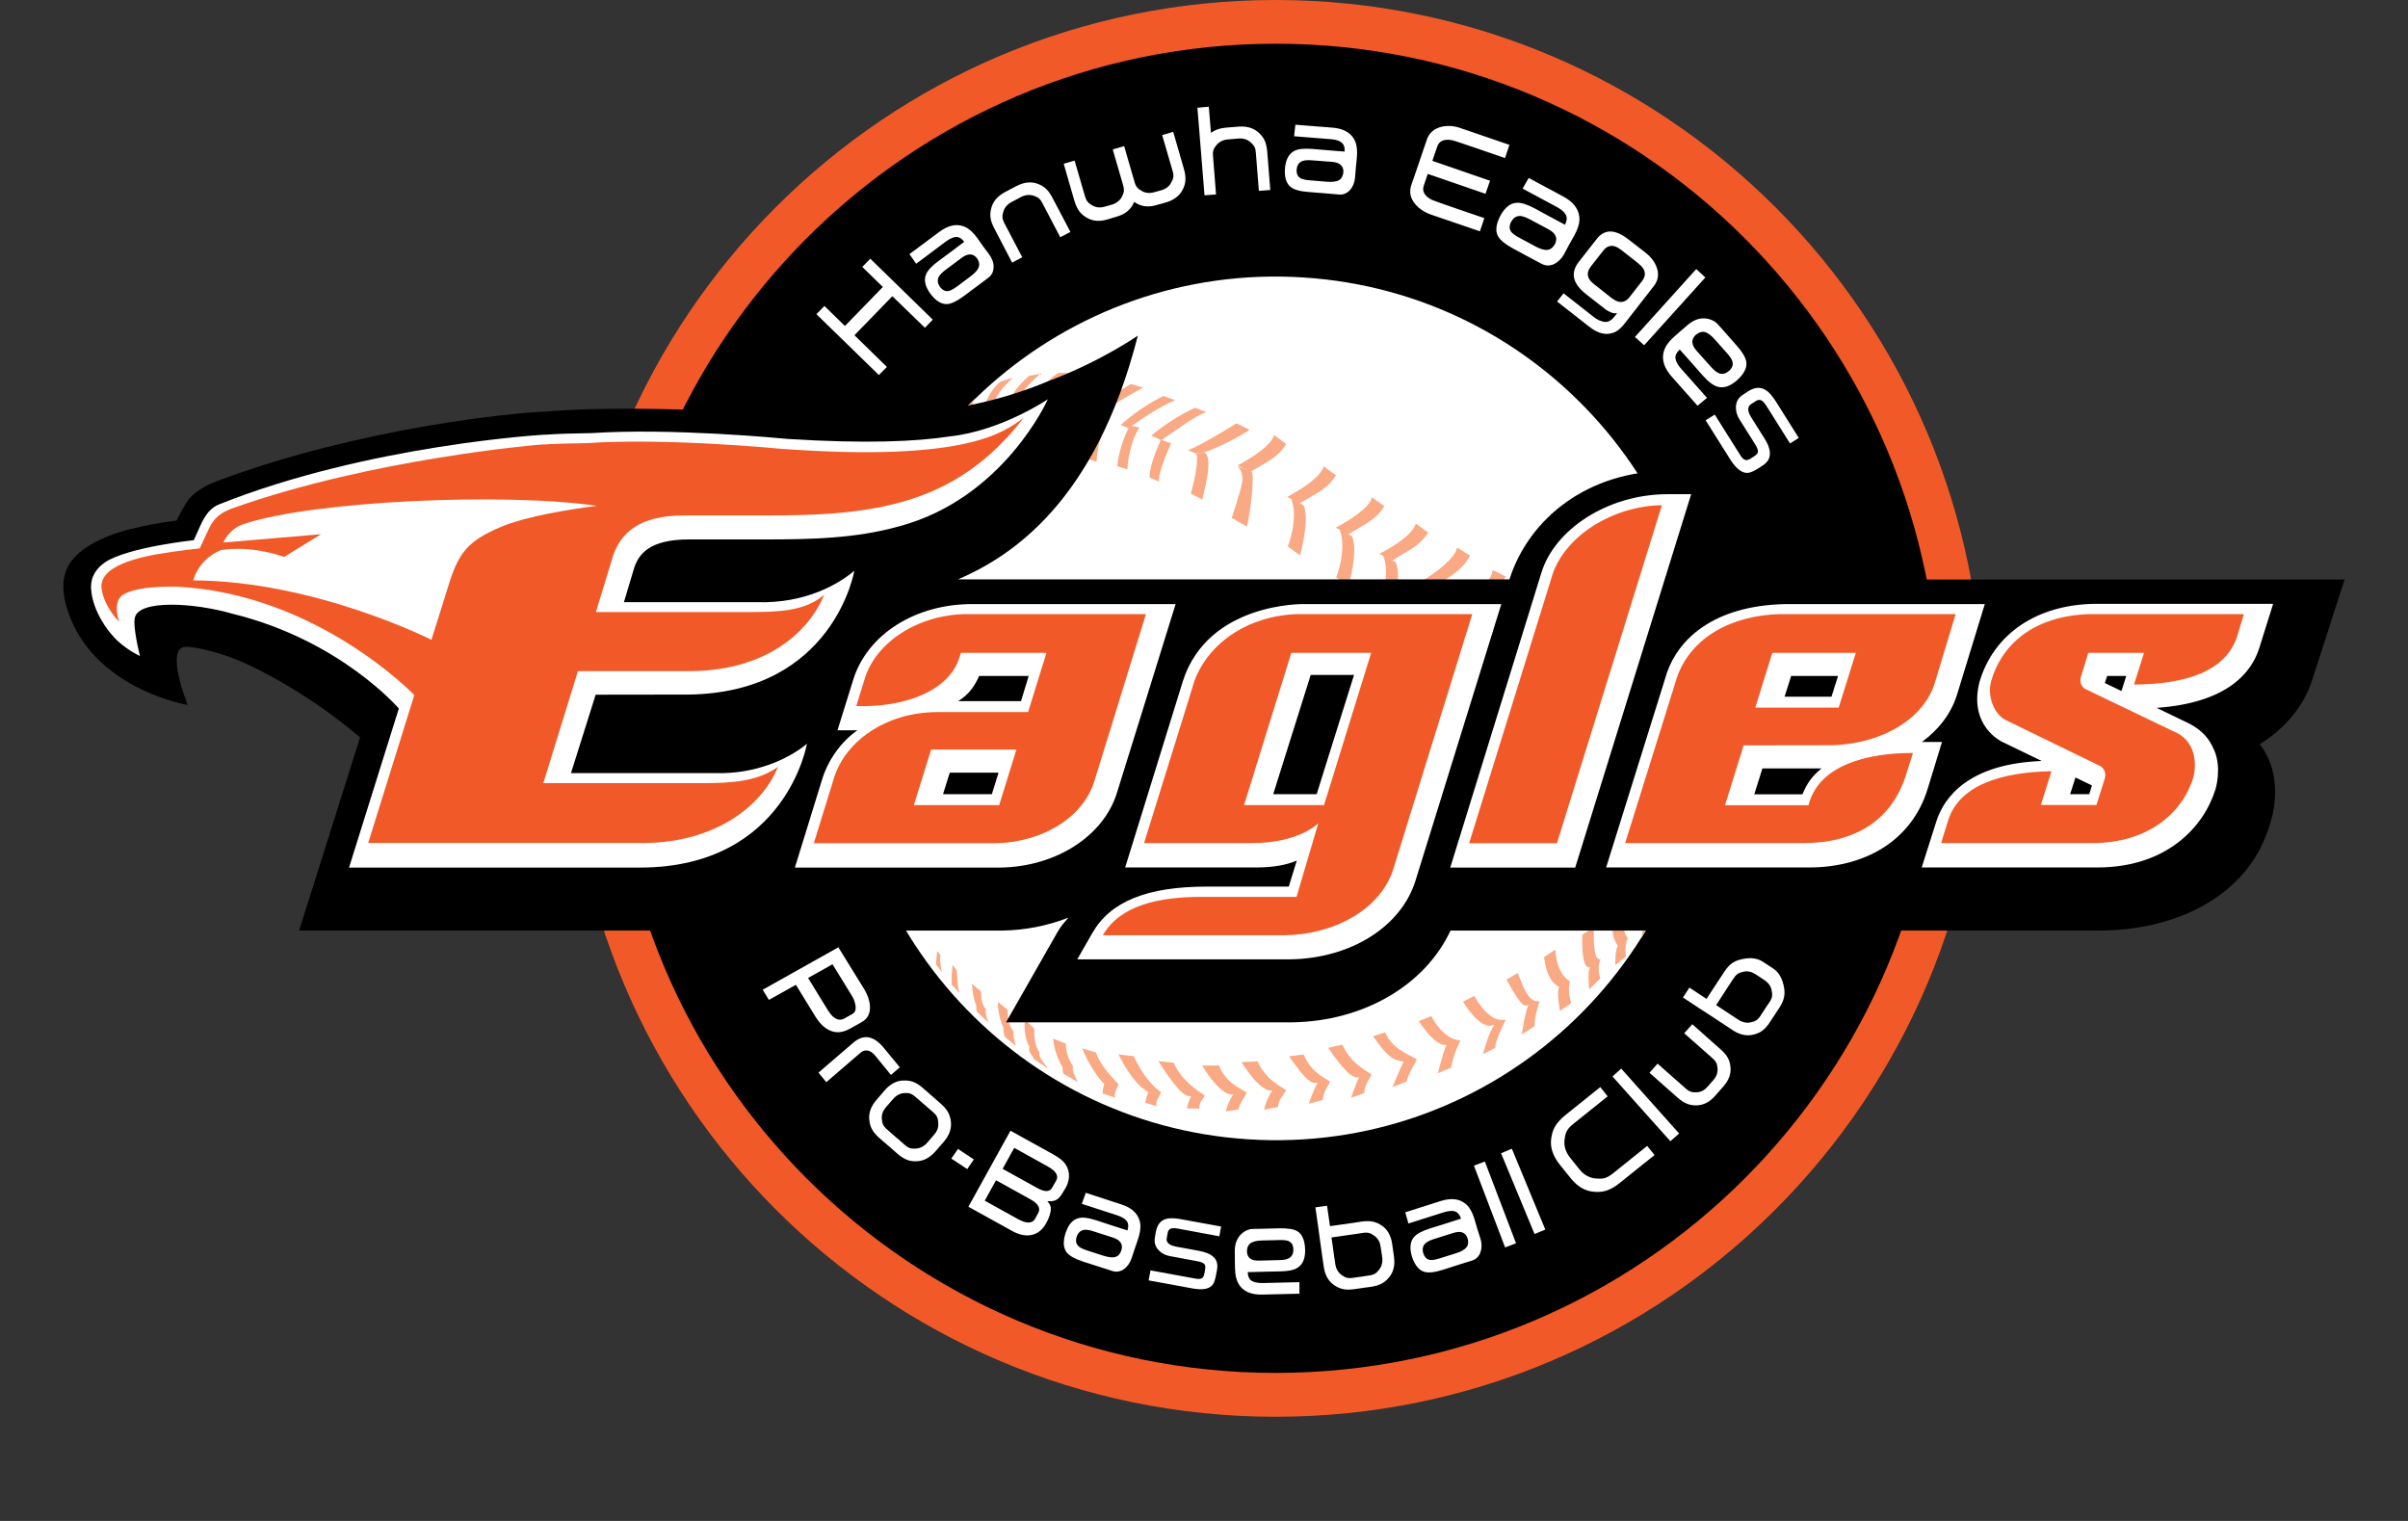 <svg width="19" height="12" viewBox="0 0 19 12" fill="none" xmlns="http://www.w3.org/2000/svg">
<rect x="0" y="0" width="19" height="12" fill="#333333" stroke="none"/>
<path d="M15.645 5.589C15.645 8.675 13.147 11.178 10.065 11.178C6.983 11.178 4.485 8.675 4.485 5.589C4.485 2.502 6.983 0 10.065 0C13.147 0 15.645 2.502 15.645 5.589Z" fill="#F15A28"/>
<path d="M15.301 5.589C15.301 8.485 12.957 10.832 10.065 10.832C7.174 10.832 4.83 8.484 4.83 5.589C4.83 2.693 7.174 0.345 10.065 0.345C12.957 0.345 15.301 2.693 15.301 5.589Z" fill="black"/>
<path d="M13.462 5.806C13.343 7.683 11.726 9.109 9.851 8.989C7.975 8.87 6.552 7.25 6.671 5.373C6.791 3.494 8.407 2.069 10.283 2.189C12.158 2.308 13.581 3.927 13.462 5.806Z" fill="white"/>
<path d="M7.395 7.505C7.395 7.505 7.387 7.567 7.385 7.609C7.4 7.629 7.415 7.649 7.431 7.668C7.426 7.645 7.41 7.555 7.422 7.536L7.395 7.505ZM7.517 7.613C7.517 7.613 7.506 7.681 7.509 7.767C7.529 7.79 7.549 7.812 7.57 7.835C7.554 7.779 7.555 7.718 7.549 7.656L7.517 7.613ZM7.741 7.823L7.668 7.761C7.668 7.761 7.68 7.891 7.702 7.928C7.704 7.952 7.703 7.966 7.709 7.982C7.739 8.011 7.769 8.04 7.8 8.068C7.79 8.044 7.771 7.992 7.78 7.963C7.74 7.918 7.743 7.866 7.741 7.823ZM7.951 7.967L7.876 7.906C7.867 7.924 7.886 8.05 7.918 8.107C7.915 8.137 7.923 8.162 7.93 8.182C7.959 8.206 7.987 8.229 8.016 8.252C8.012 8.24 7.992 8.178 7.998 8.138C7.955 8.09 7.95 8.02 7.951 7.967ZM8.161 8.358C8.148 8.33 8.107 8.298 8.124 8.26C8.093 8.215 8.076 8.114 8.088 8.045L8.161 8.115C8.159 8.167 8.163 8.251 8.203 8.305C8.184 8.331 8.262 8.419 8.27 8.432L8.161 8.358ZM8.392 8.472C8.379 8.443 8.388 8.442 8.381 8.414C8.352 8.369 8.314 8.271 8.31 8.195L8.41 8.234C8.409 8.284 8.428 8.359 8.468 8.414C8.45 8.44 8.499 8.526 8.506 8.538L8.392 8.472ZM8.799 8.66C8.789 8.622 8.81 8.593 8.826 8.555C8.773 8.496 8.685 8.414 8.648 8.304L8.539 8.271C8.586 8.391 8.663 8.504 8.714 8.553C8.701 8.581 8.699 8.627 8.699 8.627L8.799 8.66ZM9.125 8.727C9.116 8.689 9.146 8.655 9.162 8.617C9.099 8.578 9.005 8.467 8.946 8.333L8.825 8.319C8.926 8.516 8.998 8.578 9.062 8.619C9.04 8.66 9.038 8.702 9.038 8.702L9.125 8.727ZM9.463 8.747C9.461 8.691 9.49 8.679 9.506 8.642C9.443 8.603 9.32 8.52 9.261 8.385L9.14 8.372C9.263 8.565 9.345 8.662 9.399 8.648C9.377 8.688 9.365 8.745 9.365 8.745L9.463 8.747ZM9.773 8.753C9.777 8.71 9.821 8.658 9.837 8.619C9.773 8.581 9.675 8.542 9.618 8.407L9.485 8.407C9.582 8.566 9.676 8.648 9.731 8.634C9.696 8.682 9.671 8.769 9.671 8.769L9.773 8.753ZM10.085 8.734C10.083 8.679 10.133 8.637 10.148 8.601C10.086 8.561 9.983 8.509 9.923 8.374L9.797 8.38C9.89 8.533 9.987 8.618 10.04 8.603C9.994 8.667 9.974 8.755 9.974 8.755L10.085 8.734ZM10.438 8.679C10.435 8.624 10.479 8.571 10.495 8.533C10.432 8.495 10.345 8.454 10.286 8.32L10.171 8.334C10.299 8.516 10.344 8.556 10.398 8.542C10.359 8.605 10.328 8.708 10.328 8.708L10.438 8.679ZM10.765 8.624C10.762 8.567 10.806 8.515 10.822 8.477C10.76 8.438 10.651 8.376 10.592 8.242L10.48 8.267C10.603 8.444 10.669 8.513 10.724 8.499C10.703 8.54 10.66 8.662 10.66 8.662L10.765 8.624ZM11.098 8.534C11.112 8.47 11.164 8.395 11.18 8.358C11.117 8.319 10.986 8.279 10.929 8.145L10.834 8.176C10.957 8.349 10.995 8.365 11.075 8.376C11.053 8.418 10.987 8.577 10.987 8.577L11.098 8.534ZM11.45 8.424C11.469 8.311 11.511 8.244 11.523 8.207C11.461 8.211 11.36 8.147 11.294 8.017L11.194 8.057C11.293 8.199 11.358 8.251 11.413 8.244C11.391 8.288 11.345 8.468 11.345 8.468L11.45 8.424ZM11.799 8.267C11.792 8.22 11.864 8.084 11.88 8.046C11.871 8.044 11.851 8.049 11.829 8.046C11.788 8.04 11.712 7.999 11.633 7.858L11.543 7.903C11.642 8.06 11.712 8.087 11.735 8.091C11.755 8.097 11.778 8.089 11.793 8.085C11.742 8.149 11.702 8.317 11.702 8.317L11.799 8.267ZM12.398 7.914C12.379 7.858 12.373 7.781 12.388 7.743C12.325 7.705 12.28 7.624 12.272 7.493L12.183 7.551C12.203 7.704 12.25 7.759 12.302 7.787C12.28 7.829 12.309 7.976 12.309 7.976L12.398 7.914ZM12.108 8.097C12.107 8.04 12.132 7.937 12.149 7.901C12.091 7.901 12.051 7.886 11.976 7.676L11.887 7.729C12.011 7.955 12.028 7.939 12.06 7.929C12.037 7.97 12.007 8.161 12.007 8.161L12.108 8.097ZM12.627 7.719C12.608 7.657 12.612 7.606 12.629 7.568C12.593 7.575 12.587 7.531 12.58 7.473C12.574 7.421 12.577 7.379 12.574 7.317L12.485 7.375C12.481 7.516 12.492 7.645 12.546 7.631C12.523 7.672 12.54 7.806 12.54 7.806L12.627 7.719ZM12.83 7.546C12.821 7.492 12.825 7.442 12.844 7.403C12.809 7.358 12.802 7.306 12.812 7.159L12.731 7.219C12.707 7.376 12.742 7.425 12.765 7.462C12.741 7.505 12.746 7.615 12.746 7.615L12.83 7.546ZM13.032 7.266C13.06 7.126 13.036 7.059 13.028 6.973L12.947 7.05C12.964 7.119 12.986 7.269 12.949 7.405L13.032 7.266ZM13.187 6.798C13.187 6.798 13.183 6.903 13.172 6.991C13.19 6.951 13.207 6.91 13.224 6.869C13.224 6.829 13.222 6.78 13.214 6.746L13.187 6.798Z" fill="#F9A983"/>
<path d="M9.877 3.723C9.9 3.764 9.864 4.057 9.839 4.155L9.719 4.086C9.719 4.086 9.791 3.869 9.8 3.811C9.81 3.753 9.794 3.704 9.762 3.678L9.877 3.723ZM9.488 3.942L9.396 3.894C9.445 3.722 9.444 3.647 9.446 3.6C9.447 3.57 9.366 3.552 9.371 3.553C9.44 3.532 9.697 3.379 9.756 3.34L9.86 3.391C9.748 3.467 9.516 3.578 9.458 3.577C9.401 3.577 9.455 3.58 9.455 3.58L9.506 3.57C9.578 3.626 9.493 3.892 9.488 3.942ZM9.146 3.799L9.07 3.767C9.073 3.703 9.092 3.619 9.16 3.47L9.241 3.498C9.163 3.669 9.138 3.77 9.146 3.799Z" fill="#F9A983"/>
<path d="M9.519 3.251L9.429 3.217C9.313 3.271 9.189 3.35 9.084 3.436L9.162 3.474C9.306 3.375 9.44 3.276 9.519 3.251Z" fill="#F9A983"/>
<path d="M13.345 5.305L13.271 5.322C13.249 5.237 13.236 5.112 13.145 5.024C13.183 4.941 13.21 4.873 13.162 4.771L13.229 4.773C13.25 4.884 13.239 4.938 13.206 5.014C13.266 5.079 13.335 5.171 13.345 5.305ZM13.164 5.348L13.076 5.361C13.054 5.275 13.024 5.141 12.933 5.052C13.009 4.972 13.007 4.878 12.992 4.784L13.072 4.781C13.093 4.892 13.058 4.969 13.019 5.045C13.08 5.11 13.135 5.216 13.164 5.348ZM13.333 5.008C13.423 5.097 13.411 5.182 13.433 5.268L13.461 5.261C13.456 5.199 13.449 5.137 13.44 5.075C13.425 5.046 13.406 5.02 13.383 4.997C13.401 4.936 13.403 4.894 13.4 4.847C13.394 4.815 13.385 4.782 13.378 4.75L13.331 4.749C13.353 4.821 13.349 4.934 13.333 5.008ZM12.76 5.065C12.842 5.17 12.891 5.261 12.921 5.381L12.833 5.384C12.81 5.299 12.755 5.158 12.665 5.07L12.76 5.065Z" fill="#F9A983"/>
<path d="M12.64 5.069C12.698 5.012 12.755 4.866 12.742 4.783L12.832 4.798C12.835 4.942 12.796 4.979 12.746 5.068L12.64 5.069ZM12.547 5.054C12.601 5.142 12.657 5.244 12.666 5.377L12.579 5.374C12.556 5.288 12.536 5.136 12.454 5.048L12.547 5.054Z" fill="#F9A983"/>
<path d="M12.442 5.048C12.501 4.991 12.561 4.836 12.547 4.753L12.637 4.768C12.658 4.879 12.595 4.966 12.535 5.054L12.442 5.048ZM12.268 5.028C12.315 5.026 12.355 5.231 12.368 5.356L12.27 5.337C12.242 5.153 12.295 5.169 12.182 4.994L12.268 5.028Z" fill="#F9A983"/>
<path d="M12.152 4.983C12.286 4.854 12.335 4.781 12.316 4.716L12.406 4.737C12.429 4.82 12.299 4.942 12.237 5.017L12.152 4.983ZM11.846 4.932C11.926 4.871 12.037 4.704 12.046 4.617L12.131 4.657C12.125 4.775 11.985 4.919 11.947 4.965L11.846 4.932Z" fill="#F9A983"/>
<path d="M11.679 4.807C11.727 4.879 11.727 5.044 11.714 5.181L11.613 5.131C11.634 5.036 11.64 4.87 11.578 4.773L11.679 4.807ZM11.967 4.97C12.015 5.042 12.016 5.208 12.003 5.344L11.901 5.293C11.923 5.2 11.928 5.033 11.867 4.936L11.967 4.97Z" fill="#F9A983"/>
<path d="M11.549 4.766C11.628 4.705 11.771 4.585 11.778 4.498L11.88 4.548C11.831 4.665 11.761 4.7 11.648 4.799L11.549 4.766Z" fill="#F9A983"/>
<path d="M11.36 4.637C11.404 4.717 11.388 4.893 11.361 5.035L11.259 4.972C11.291 4.875 11.313 4.699 11.258 4.591L11.36 4.637Z" fill="#F9A983"/>
<path d="M11.229 4.58C11.318 4.523 11.48 4.411 11.497 4.32L11.599 4.384C11.536 4.502 11.459 4.532 11.331 4.624L11.229 4.58Z" fill="#F9A983"/>
<path d="M11.013 4.437C11.051 4.52 11.022 4.693 10.986 4.833L10.888 4.763C10.926 4.669 10.961 4.496 10.914 4.384L11.013 4.437Z" fill="#F9A983"/>
<path d="M10.884 4.37C10.979 4.32 11.147 4.221 11.171 4.131L11.268 4.201C11.196 4.315 11.117 4.339 10.983 4.424L10.884 4.37Z" fill="#F9A983"/>
<path d="M10.667 4.23C10.706 4.313 10.677 4.486 10.64 4.626L10.543 4.556C10.581 4.462 10.616 4.288 10.569 4.176L10.667 4.23Z" fill="#F9A983"/>
<path d="M10.54 4.163C10.634 4.113 10.802 4.013 10.826 3.924L10.923 3.993C10.851 4.108 10.773 4.131 10.638 4.216L10.54 4.163Z" fill="#F9A983"/>
<path d="M10.285 3.986C10.323 4.068 10.295 4.242 10.258 4.382L10.161 4.312C10.199 4.218 10.234 4.044 10.187 3.933L10.285 3.986Z" fill="#F9A983"/>
<path d="M10.157 3.92C10.252 3.869 10.421 3.769 10.444 3.679L10.541 3.75C10.469 3.864 10.391 3.888 10.255 3.972L10.157 3.92Z" fill="#F9A983"/>
<path d="M9.766 3.672C9.86 3.621 10.029 3.521 10.053 3.432L10.149 3.503C10.078 3.616 9.999 3.64 9.865 3.724L9.766 3.672ZM9.274 3.158L9.18 3.124C9.058 3.184 8.929 3.273 8.843 3.353L8.906 3.379C9.033 3.284 9.193 3.186 9.274 3.158ZM9.02 3.058L8.922 3.03C8.727 3.148 8.679 3.191 8.594 3.272L8.674 3.292C8.708 3.249 8.752 3.204 9.02 3.058ZM8.756 2.982L8.643 2.971C8.526 3.027 8.411 3.146 8.325 3.226L8.412 3.235C8.492 3.146 8.649 3.025 8.756 2.982ZM8.449 2.944L8.352 2.941C8.225 3.02 8.11 3.208 8.158 3.222L8.211 3.22C8.254 3.107 8.33 3.026 8.449 2.944ZM8.208 2.949L8.121 2.965C7.951 3.11 7.933 3.242 7.979 3.224L8.015 3.228C8.022 3.184 8.027 3.107 8.208 2.949ZM7.993 2.98L7.898 3.009C7.797 3.082 7.741 3.25 7.786 3.242L7.83 3.233C7.839 3.173 7.864 3.096 7.993 2.98ZM8.653 3.643L8.572 3.618C8.577 3.525 8.626 3.372 8.673 3.297L8.748 3.313C8.687 3.395 8.652 3.57 8.653 3.643Z" fill="#F9A983"/>
<path d="M8.896 3.703L8.816 3.679C8.822 3.586 8.87 3.433 8.916 3.358L8.991 3.373C8.931 3.456 8.896 3.63 8.896 3.703ZM8.391 3.576L8.318 3.55C8.323 3.454 8.357 3.315 8.406 3.239L8.483 3.245C8.422 3.328 8.393 3.524 8.391 3.576ZM8.16 3.517L8.085 3.502C8.091 3.409 8.143 3.298 8.191 3.223L8.259 3.226C8.199 3.309 8.16 3.444 8.16 3.517ZM7.947 3.488L7.88 3.481C7.885 3.389 7.933 3.302 7.98 3.226L8.054 3.226C7.994 3.309 7.948 3.414 7.947 3.488ZM7.761 3.482L7.703 3.481C7.726 3.362 7.759 3.312 7.807 3.236L7.869 3.23C7.796 3.319 7.781 3.372 7.761 3.482ZM7.596 3.489L7.546 3.5C7.576 3.378 7.583 3.349 7.632 3.272L7.685 3.267C7.625 3.35 7.61 3.408 7.596 3.489ZM7.655 3.266C7.658 3.231 7.667 3.194 7.691 3.146C7.665 3.172 7.639 3.197 7.614 3.225L7.599 3.273L7.655 3.266ZM7.449 3.509C7.469 3.443 7.49 3.377 7.541 3.304C7.501 3.349 7.463 3.395 7.426 3.442C7.419 3.461 7.412 3.486 7.403 3.522L7.449 3.509Z" fill="#F9A983"/>
<path d="M8.277 3.005C7.863 3.18 7.295 3.314 6.421 3.282C6.421 3.282 5.066 3.183 4.336 3.245V3.246C4.051 3.253 2.841 3.376 1.733 3.788C1.61 3.833 1.551 3.875 1.495 3.932C1.471 3.963 1.419 4.052 1.393 4.107C1.393 4.107 1.055 4.147 0.849 4.232C0.555 4.353 0.445 4.512 0.525 4.788C0.713 5.435 1.481 5.562 1.481 5.562C1.481 5.562 1.296 5.106 1.467 5.103C1.544 5.101 1.768 5.156 1.931 5.232C2.021 5.271 2.433 5.469 2.841 5.818L2.36 7.342H7.91C8.088 7.339 8.264 7.305 8.43 7.24C8.397 7.279 8.374 7.303 8.348 7.347L7.938 8.066H10.195C10.76 8.058 11.245 7.772 11.445 7.342H16.556C17.192 7.342 17.679 7.061 17.862 6.634C18.082 6.139 17.829 5.872 17.829 5.872C18.08 5.718 18.2 5.51 18.244 5.365L18.5 4.572H13.543L13.812 3.715H13.152C12.534 3.721 12.067 4.082 11.91 4.571H7.56C7.975 4.391 8.642 3.967 8.978 2.648C8.978 2.648 8.686 2.852 8.277 3.005Z" fill="black"/>
<path d="M5.701 6.1C6.021 6.094 6.26 5.959 6.367 5.868C6.367 5.868 6.203 6.84 5.057 6.845H2.754L3.147 5.59C3.147 5.59 2.685 5.05 1.833 4.842C1.533 4.755 1.095 4.729 1.064 4.874C1.051 4.918 1.076 5.061 1.104 5.176C1.104 5.176 0.969 5.113 0.886 5.012C0.859 4.985 0.73 4.824 0.719 4.648C0.713 4.553 0.758 4.485 0.831 4.435C1.014 4.316 1.529 4.262 1.529 4.262L1.576 4.158C1.623 4.052 1.666 4.004 1.732 3.978C2.906 3.51 4.293 3.429 4.305 3.429L4.297 3.43C4.396 3.423 4.526 3.419 4.672 3.417C5.299 3.376 6.152 3.457 6.214 3.463C6.83 3.502 7.23 3.484 7.496 3.443C7.901 3.399 8.268 3.15 8.268 3.15C8.268 3.15 7.921 3.933 7.093 4.153C6.747 4.25 6.39 4.255 6.061 4.256H5.435C5.122 4.256 5.041 4.374 5.005 4.477L4.923 4.751H5.969C6.356 4.764 6.622 4.605 6.741 4.503C6.741 4.503 6.579 5.464 5.435 5.48L4.7 5.481L4.505 6.1H5.701Z" fill="white"/>
<path d="M5.393 4.067C5.046 4.067 4.9 4.204 4.838 4.383L4.702 4.829H5.925C6.134 4.827 6.347 4.826 6.503 4.693C6.383 4.986 6.038 5.309 5.393 5.295L4.56 5.295L4.287 6.179H5.564C5.773 6.177 5.972 6.167 6.138 6.051C6.023 6.342 5.652 6.667 5.02 6.651H2.905L3.269 5.484C3.269 5.484 2.503 4.685 1.399 4.629C1.194 4.626 1.06 4.644 0.978 4.688C0.881 4.739 0.939 4.905 0.939 4.905C0.939 4.905 0.824 4.791 0.802 4.649C0.78 4.508 0.958 4.426 1.22 4.376C1.414 4.342 1.576 4.327 1.576 4.327L1.647 4.174C1.667 4.132 1.69 4.099 1.717 4.075C1.761 4.035 1.835 4.01 1.835 4.01C2.95 3.614 4.263 3.508 4.263 3.508H4.263C4.359 3.502 4.488 3.498 4.633 3.496C5.268 3.453 6.163 3.541 6.163 3.541C7.648 3.649 7.93 3.401 8.072 3.3C8.075 3.298 8.072 3.302 8.074 3.3C7.543 3.988 6.892 4.071 6.019 4.067H5.393Z" fill="#F15A28"/>
<path d="M3.404 5.048L3.531 4.644C3.615 4.361 3.688 4.27 3.948 4.159C4.209 4.048 4.711 3.991 4.711 3.991C3.981 3.885 2.471 3.951 1.922 4.135C1.804 4.174 1.763 4.28 1.763 4.28L2.533 4.215L2.242 4.394C1.956 4.295 1.74 4.341 1.74 4.341C1.556 4.422 1.526 4.579 1.526 4.579C2.488 4.584 3.404 5.048 3.404 5.048Z" fill="white"/>
<path d="M13.155 3.899C12.682 3.901 12.268 4.178 12.163 4.516L11.443 6.845H12.429L13.344 3.899H13.155ZM15.165 5.854C15.298 5.756 15.395 5.63 15.441 5.483C15.441 5.482 15.661 4.766 15.661 4.766H14.089C13.501 4.778 13.241 5.06 13.156 5.299L13.155 5.301L12.673 6.844H14.275C14.709 6.844 15.081 6.639 15.209 6.227L15.323 5.854H15.165ZM14.081 5.497L14.133 5.333H14.503L14.451 5.497H14.081ZM14.222 6.267H13.842C13.87 6.175 13.887 6.127 13.906 6.063H14.372C14.299 6.124 14.259 6.176 14.222 6.267ZM10.169 6.995H9.525C9.051 6.995 8.761 7.112 8.618 7.363L8.5 7.569H10.18C10.655 7.562 11.051 7.315 11.167 6.954L11.846 4.766H10.287C10.287 4.766 9.532 4.751 9.333 5.375L8.878 6.844H9.92C10.049 6.843 10.149 6.825 10.232 6.79L10.169 6.995ZM10.684 5.325C10.611 5.559 10.431 6.129 10.389 6.266H10.046C10.119 6.032 10.299 5.462 10.342 5.325H10.684ZM6.272 6.845H7.894C8.334 6.838 8.71 6.595 8.814 6.252C8.815 6.252 9.276 4.766 9.276 4.766H7.679C7.225 4.763 6.843 5.004 6.732 5.364C6.731 5.366 6.608 5.762 6.608 5.762H6.765C6.634 5.854 6.533 5.998 6.487 6.149L6.272 6.845ZM7.441 6.266L7.494 6.096H7.879L7.826 6.266H7.441ZM8.117 5.333L8.056 5.532H7.56C7.654 5.475 7.697 5.398 7.726 5.333H8.117ZM15.163 6.844H16.549C17.096 6.844 17.389 6.525 17.481 6.227C17.481 6.227 17.533 6.062 17.471 5.919C17.434 5.831 17.378 5.763 17.274 5.709C17.22 5.683 17.112 5.631 17.017 5.585C17.574 5.545 17.767 5.308 17.828 5.108L17.88 4.942L17.936 4.764H16.536C16.075 4.768 15.732 4.999 15.619 5.38C15.53 5.729 15.796 5.852 15.796 5.852L16.11 6.004C15.54 6.026 15.34 6.283 15.277 6.485L15.163 6.844ZM16.608 5.389L16.626 5.333H16.777L16.739 5.452L16.608 5.389ZM16.334 6.266C16.346 6.227 16.362 6.179 16.362 6.179L16.376 6.134C16.423 6.157 16.489 6.189 16.506 6.197L16.485 6.266L16.334 6.266Z" fill="white"/>
<path d="M11.592 6.653L12.251 4.529C12.355 4.225 12.726 3.992 13.113 3.986L12.285 6.653H11.592V6.653ZM14.465 5.88C14.871 5.863 15.181 5.662 15.266 5.389L15.431 4.845H14.046C13.659 4.855 13.343 5.031 13.233 5.341L12.823 6.652H14.232C14.646 6.651 14.919 6.466 15.032 6.136L15.094 5.941C14.719 5.94 14.367 6.042 14.277 6.327L14.27 6.353H13.611L13.758 5.881L14.465 5.88ZM14.643 5.151L14.508 5.583H13.85L13.984 5.151H14.643ZM10.447 6.352H9.816L10.189 5.151H10.819L10.447 6.352ZM8.702 7.379H10.136C10.524 7.374 10.89 7.179 10.993 6.859L11.617 4.845H10.243C9.856 4.855 9.541 5.066 9.426 5.368L9.027 6.652H9.877C10.253 6.652 10.402 6.495 10.402 6.495L10.23 7.076H9.483C9.149 7.076 8.839 7.14 8.702 7.379ZM7.884 6.352H7.211L7.347 5.914H8.02L7.884 6.352ZM7.635 4.845C7.251 4.845 6.914 5.063 6.824 5.352L6.756 5.571C7.117 5.582 7.486 5.465 7.572 5.182L7.582 5.151H8.257L8.112 5.618H7.393C6.982 5.621 6.668 5.854 6.581 6.137L6.421 6.653H7.849C8.236 6.647 8.55 6.443 8.636 6.16L9.042 4.845H7.635ZM17.306 6.135C17.219 6.418 16.946 6.652 16.508 6.652H15.316L15.371 6.474C15.459 6.191 15.8 6.091 16.187 6.085L16.103 6.351H16.542L16.607 6.144C16.619 6.103 16.607 6.07 16.577 6.047L15.824 5.68C15.739 5.638 15.674 5.496 15.713 5.367V5.367C15.805 5.059 16.078 4.853 16.499 4.845H17.705L17.654 5.015C17.566 5.298 17.244 5.399 16.838 5.401L16.917 5.151H16.477L16.42 5.338C16.407 5.378 16.42 5.412 16.45 5.434L17.189 5.789C17.375 5.901 17.306 6.135 17.306 6.135Z" fill="#F15A28"/>
<path d="M9.936 9.946L10.092 9.942C10.125 9.942 10.15 9.937 10.166 9.929C10.193 9.916 10.206 9.892 10.205 9.857C10.204 9.823 10.191 9.802 10.165 9.791C10.151 9.785 10.125 9.783 10.089 9.784L9.96 9.787C9.915 9.788 9.883 9.796 9.864 9.811C9.847 9.825 9.838 9.847 9.839 9.877C9.842 9.925 9.874 9.948 9.936 9.946ZM10.253 10.207L9.96 10.214C9.878 10.216 9.819 10.193 9.782 10.144C9.762 10.117 9.753 10.085 9.748 10.052C9.742 10.008 9.744 9.899 9.743 9.874C9.742 9.81 9.763 9.771 9.785 9.746C9.807 9.72 9.847 9.697 9.882 9.696C9.913 9.695 9.913 9.695 9.943 9.695L10.093 9.691C10.161 9.69 10.209 9.697 10.238 9.715C10.276 9.739 10.296 9.788 10.298 9.861C10.299 9.929 10.279 9.976 10.24 10.001C10.213 10.02 10.166 10.03 10.1 10.031C10.1 10.031 9.845 10.036 9.845 10.037C9.846 10.063 9.853 10.094 9.88 10.108C9.906 10.121 9.937 10.123 9.966 10.123L10.253 10.116L10.253 10.207ZM9.568 9.911C9.542 9.89 9.503 9.877 9.461 9.869L9.277 9.835C9.252 9.83 9.197 9.815 9.206 9.769L9.213 9.729C9.219 9.697 9.235 9.683 9.298 9.694C9.298 9.694 9.609 9.752 9.621 9.754C9.623 9.743 9.633 9.689 9.635 9.677L9.322 9.62C9.27 9.61 9.229 9.609 9.201 9.617C9.158 9.629 9.131 9.662 9.12 9.719L9.113 9.76C9.105 9.803 9.116 9.838 9.145 9.867C9.168 9.89 9.198 9.905 9.234 9.911L9.448 9.951C9.508 9.962 9.515 9.981 9.509 10.013L9.503 10.048C9.497 10.079 9.486 10.098 9.433 10.088L9.078 10.023C9.076 10.034 9.065 10.09 9.063 10.102C9.077 10.105 9.406 10.165 9.406 10.165C9.491 10.181 9.547 10.17 9.572 10.131C9.581 10.116 9.589 10.091 9.595 10.059L9.602 10.023C9.611 9.975 9.603 9.94 9.568 9.911ZM8.781 9.764L8.631 9.716C8.599 9.705 8.574 9.701 8.556 9.703C8.526 9.707 8.506 9.726 8.495 9.759C8.485 9.791 8.491 9.816 8.512 9.834C8.524 9.845 8.547 9.856 8.581 9.867L8.705 9.907C8.748 9.921 8.781 9.924 8.804 9.916C8.825 9.909 8.84 9.891 8.849 9.862C8.862 9.816 8.839 9.783 8.781 9.764ZM8.567 9.411L8.846 9.502C8.925 9.527 8.973 9.569 8.991 9.628C9.015 9.703 8.975 9.784 8.953 9.854C8.945 9.878 8.937 9.902 8.929 9.926C8.918 9.962 8.896 9.993 8.869 10.013C8.843 10.031 8.811 10.039 8.777 10.028C8.748 10.019 8.719 10.009 8.69 10L8.547 9.954C8.481 9.932 8.439 9.909 8.418 9.883C8.389 9.847 8.386 9.794 8.409 9.725C8.431 9.66 8.465 9.622 8.51 9.611C8.543 9.602 8.59 9.608 8.653 9.629C8.653 9.629 8.896 9.709 8.896 9.708C8.904 9.683 8.907 9.652 8.887 9.63C8.867 9.608 8.838 9.596 8.81 9.587L8.536 9.498L8.567 9.411ZM11.466 9.728L11.317 9.775C11.285 9.785 11.262 9.796 11.248 9.809C11.226 9.829 11.22 9.856 11.231 9.89C11.242 9.922 11.261 9.939 11.288 9.941C11.304 9.943 11.329 9.938 11.364 9.927L11.488 9.888C11.531 9.875 11.559 9.858 11.573 9.838C11.586 9.82 11.588 9.796 11.579 9.768C11.562 9.722 11.525 9.709 11.466 9.728ZM11.088 9.565L11.367 9.476C11.447 9.451 11.51 9.457 11.559 9.494C11.622 9.542 11.636 9.63 11.658 9.701L11.681 9.772C11.693 9.809 11.693 9.847 11.682 9.878C11.672 9.909 11.65 9.934 11.617 9.945C11.588 9.954 11.559 9.963 11.53 9.972L11.386 10.018C11.32 10.039 11.272 10.044 11.24 10.035C11.196 10.023 11.163 9.982 11.14 9.912C11.121 9.846 11.127 9.795 11.157 9.76C11.179 9.734 11.221 9.712 11.284 9.692C11.284 9.692 11.528 9.616 11.528 9.615C11.52 9.59 11.504 9.563 11.475 9.556C11.446 9.55 11.415 9.558 11.388 9.566L11.113 9.653L11.088 9.565Z" fill="white"/>
<path d="M11.63 9.197L11.716 9.164L11.962 9.809L11.876 9.842L11.63 9.197ZM12.193 9.701L12.108 9.736L11.844 9.099L11.929 9.063L12.193 9.701Z" fill="white"/>
<path d="M8.267 9.481L8.263 9.477C8.301 9.479 8.33 9.478 8.358 9.448C8.372 9.433 8.389 9.407 8.41 9.369C8.43 9.333 8.438 9.295 8.434 9.258C8.43 9.223 8.415 9.19 8.39 9.165C8.373 9.147 8.346 9.128 8.309 9.107L7.973 8.921L7.641 9.521L7.988 9.713C8.036 9.739 8.082 9.751 8.125 9.746C8.181 9.739 8.223 9.708 8.255 9.65C8.271 9.622 8.282 9.594 8.288 9.566C8.296 9.53 8.291 9.508 8.267 9.481ZM8.164 9.622C8.139 9.655 8.094 9.653 8.031 9.618L7.77 9.473L7.859 9.312L7.87 9.318L8.128 9.461C8.189 9.494 8.211 9.529 8.194 9.566L8.164 9.622ZM8.302 9.37C8.283 9.405 8.244 9.406 8.186 9.374L7.911 9.222L8.003 9.056L8.013 9.062L8.267 9.203C8.332 9.239 8.355 9.276 8.334 9.314L8.302 9.37ZM10.999 9.915L10.985 9.816C10.976 9.751 10.949 9.702 10.905 9.671C10.86 9.64 10.818 9.628 10.743 9.638L10.679 9.648L10.494 9.674L10.471 9.513L10.379 9.526L10.402 9.687L10.414 9.776L10.435 9.926L10.445 9.994C10.454 10.059 10.481 10.107 10.525 10.138C10.57 10.169 10.612 10.182 10.687 10.171L10.764 10.16L10.816 10.153C10.891 10.142 10.928 10.118 10.962 10.076C10.996 10.034 11.008 9.981 10.999 9.915ZM10.906 9.919C10.911 9.958 10.903 9.99 10.882 10.017C10.861 10.044 10.847 10.057 10.804 10.063L10.752 10.071L10.739 10.073L10.674 10.082C10.631 10.088 10.613 10.079 10.585 10.059C10.558 10.039 10.541 10.01 10.536 9.972L10.527 9.913L10.506 9.763L10.704 9.735L10.756 9.727C10.799 9.721 10.817 9.731 10.845 9.751C10.872 9.77 10.889 9.799 10.894 9.838L10.906 9.919ZM12.723 8.493L13.18 9.004C13.187 8.998 13.238 8.953 13.249 8.943C13.237 8.929 12.805 8.445 12.792 8.431C12.778 8.444 12.727 8.49 12.723 8.493ZM12.345 8.99C12.351 8.943 12.359 8.911 12.412 8.869C12.412 8.869 12.662 8.668 12.685 8.65C12.666 8.626 12.646 8.601 12.627 8.577C12.604 8.596 12.354 8.796 12.354 8.796C12.272 8.862 12.25 8.913 12.24 8.98C12.229 9.049 12.252 9.118 12.305 9.186L12.392 9.294C12.446 9.362 12.508 9.398 12.578 9.403C12.645 9.408 12.7 9.398 12.782 9.332C12.782 9.332 13.032 9.132 13.055 9.113C13.042 9.097 13.01 9.057 12.997 9.041C12.974 9.059 12.724 9.26 12.724 9.26C12.671 9.302 12.639 9.302 12.591 9.298C12.541 9.294 12.496 9.269 12.46 9.223L12.389 9.134C12.353 9.089 12.338 9.04 12.345 8.99ZM13.992 7.642L13.908 7.587C13.853 7.551 13.787 7.557 13.735 7.57C13.682 7.583 13.645 7.606 13.604 7.669L13.568 7.724L13.465 7.881L13.33 7.792L13.279 7.87L13.414 7.959L13.49 8.008L13.616 8.091L13.673 8.129C13.729 8.165 13.782 8.176 13.835 8.163C13.888 8.15 13.925 8.127 13.966 8.063L14.009 7.998L14.038 7.954C14.079 7.891 14.086 7.847 14.077 7.794C14.068 7.74 14.047 7.678 13.992 7.642ZM13.922 7.733C13.954 7.754 13.973 7.781 13.979 7.815C13.986 7.848 13.987 7.868 13.963 7.905L13.934 7.948L13.927 7.959L13.891 8.014C13.867 8.051 13.848 8.058 13.815 8.066C13.782 8.073 13.749 8.067 13.717 8.046L13.667 8.013L13.541 7.93L13.65 7.762L13.679 7.719C13.703 7.682 13.722 7.675 13.755 7.667C13.788 7.659 13.82 7.666 13.853 7.687L13.922 7.733ZM13.533 8.646C13.49 8.695 13.441 8.72 13.388 8.721C13.335 8.722 13.294 8.71 13.238 8.661L13.015 8.464L13.079 8.392L13.302 8.589C13.334 8.617 13.354 8.619 13.387 8.618C13.42 8.617 13.449 8.602 13.474 8.573L13.518 8.523C13.543 8.495 13.555 8.464 13.552 8.43C13.549 8.397 13.545 8.378 13.512 8.349L13.289 8.152L13.353 8.081L13.575 8.278C13.631 8.327 13.649 8.366 13.654 8.419C13.66 8.472 13.641 8.523 13.598 8.572L13.533 8.646ZM6.864 7.938C6.862 7.895 6.847 7.851 6.82 7.806C6.82 7.806 6.627 7.493 6.615 7.474C6.595 7.485 6.037 7.798 6.018 7.809C6.027 7.824 6.058 7.875 6.067 7.889C6.086 7.879 6.28 7.77 6.28 7.77L6.433 8.019C6.464 8.07 6.5 8.106 6.539 8.126C6.592 8.153 6.646 8.15 6.707 8.116L6.798 8.065C6.846 8.038 6.868 7.996 6.864 7.938ZM6.662 8.036C6.631 8.053 6.584 8.055 6.532 7.97L6.376 7.716L6.569 7.608L6.575 7.618L6.725 7.862C6.736 7.88 6.744 7.902 6.749 7.926C6.756 7.962 6.749 7.987 6.727 7.999L6.662 8.036ZM6.458 8.463L6.731 8.228C6.813 8.157 6.893 8.17 6.973 8.267L7.1 8.421C7.088 8.431 7.041 8.471 7.03 8.481C7.021 8.469 6.904 8.327 6.904 8.327C6.857 8.27 6.812 8.287 6.792 8.304L6.52 8.538C6.5 8.513 6.479 8.488 6.458 8.463ZM7.503 8.851C7.497 8.797 7.479 8.757 7.422 8.707L7.372 8.663L7.283 8.585C7.225 8.535 7.183 8.523 7.128 8.525C7.074 8.526 7.025 8.552 6.981 8.602L6.915 8.679C6.872 8.729 6.853 8.781 6.859 8.835C6.864 8.889 6.883 8.93 6.94 8.98L7.02 9.049L7.02 9.049L7.079 9.101C7.136 9.151 7.179 9.164 7.234 9.162C7.288 9.16 7.337 9.134 7.381 9.084L7.447 9.008C7.49 8.958 7.509 8.906 7.503 8.851ZM7.316 9.016C7.29 9.045 7.26 9.06 7.226 9.062C7.192 9.064 7.172 9.062 7.139 9.033L7.089 8.989L7.079 8.981L6.999 8.911C6.966 8.882 6.961 8.863 6.958 8.829C6.955 8.795 6.966 8.763 6.992 8.734L7.047 8.671C7.072 8.642 7.102 8.626 7.136 8.624C7.17 8.623 7.19 8.625 7.223 8.654L7.303 8.723L7.313 8.732L7.363 8.775C7.396 8.804 7.401 8.824 7.403 8.858C7.407 8.892 7.396 8.924 7.37 8.953L7.316 9.016Z" fill="white"/>
<path d="M7.36 2.522L7.298 2.586L7.041 2.337L6.742 2.645L6.998 2.895L6.935 2.959L6.442 2.479L6.505 2.414L6.667 2.572L6.966 2.264L6.804 2.106L6.867 2.041L7.36 2.522ZM10.51 1.277L10.354 1.265C10.32 1.262 10.295 1.264 10.278 1.27C10.25 1.28 10.234 1.303 10.231 1.339C10.229 1.372 10.24 1.395 10.265 1.408C10.279 1.415 10.304 1.421 10.34 1.423L10.47 1.434C10.514 1.437 10.547 1.433 10.568 1.42C10.586 1.408 10.597 1.387 10.6 1.357C10.601 1.308 10.571 1.282 10.51 1.277ZM10.221 0.984L10.513 1.007C10.596 1.014 10.652 1.043 10.683 1.096C10.723 1.163 10.704 1.251 10.698 1.325C10.696 1.35 10.694 1.375 10.692 1.4C10.689 1.438 10.675 1.473 10.653 1.498C10.632 1.522 10.603 1.537 10.568 1.535C10.537 1.532 10.507 1.53 10.476 1.527L10.327 1.515C10.258 1.51 10.211 1.497 10.185 1.476C10.149 1.448 10.133 1.398 10.139 1.325C10.146 1.257 10.171 1.212 10.212 1.191C10.241 1.175 10.289 1.17 10.354 1.175C10.354 1.175 10.609 1.197 10.609 1.196C10.612 1.17 10.607 1.139 10.582 1.122C10.558 1.105 10.527 1.1 10.498 1.098L10.211 1.075L10.221 0.984ZM8.02 1.468C8.078 1.438 8.133 1.431 8.184 1.449C8.235 1.467 8.27 1.494 8.305 1.562L8.446 1.83L8.366 1.872L8.225 1.603C8.205 1.564 8.187 1.555 8.155 1.544C8.123 1.534 8.089 1.537 8.055 1.555L7.982 1.594C7.948 1.612 7.926 1.637 7.917 1.67C7.907 1.702 7.905 1.722 7.925 1.761L8.066 2.03L7.986 2.072L7.846 1.803C7.81 1.736 7.808 1.692 7.822 1.64C7.836 1.587 7.873 1.546 7.931 1.515L8.02 1.468ZM9.17 1.066L9.252 1.348C9.265 1.39 9.258 1.409 9.242 1.439C9.227 1.47 9.2 1.49 9.163 1.501L9.109 1.516C9.072 1.527 9.039 1.524 9.01 1.507C8.98 1.49 8.964 1.478 8.952 1.436L8.87 1.153L8.78 1.179L8.862 1.462C8.874 1.504 8.867 1.523 8.852 1.553C8.836 1.583 8.809 1.604 8.772 1.615L8.719 1.63C8.682 1.641 8.648 1.638 8.619 1.621C8.59 1.604 8.574 1.591 8.561 1.549L8.479 1.267L8.393 1.292L8.477 1.583C8.499 1.656 8.527 1.689 8.574 1.717C8.62 1.745 8.675 1.75 8.739 1.731L8.809 1.71C8.873 1.692 8.917 1.658 8.941 1.61C8.944 1.604 8.946 1.599 8.949 1.593C8.954 1.596 8.959 1.6 8.965 1.603C9.011 1.631 9.066 1.636 9.129 1.617L9.2 1.597C9.264 1.578 9.307 1.545 9.332 1.496C9.356 1.448 9.362 1.404 9.341 1.331L9.257 1.04L9.17 1.066ZM9.931 1.046C9.891 1.01 9.838 0.994 9.773 0.999L9.673 1.007C9.625 1.011 9.586 1.025 9.555 1.048L9.538 0.842L9.448 0.85L9.504 1.541L9.595 1.534L9.571 1.231C9.567 1.187 9.578 1.17 9.599 1.144C9.621 1.118 9.651 1.103 9.689 1.1L9.771 1.093C9.81 1.09 9.842 1.1 9.867 1.122C9.892 1.145 9.906 1.16 9.909 1.204L9.933 1.506L10.023 1.499L9.999 1.197C9.993 1.121 9.971 1.083 9.931 1.046ZM7.587 2.035L7.461 2.129C7.434 2.149 7.417 2.167 7.408 2.183C7.394 2.209 7.397 2.236 7.418 2.265C7.439 2.292 7.462 2.301 7.489 2.295C7.504 2.291 7.527 2.278 7.556 2.257L7.66 2.179C7.696 2.152 7.717 2.127 7.724 2.104C7.73 2.082 7.725 2.06 7.707 2.035C7.676 1.998 7.636 1.998 7.587 2.035ZM7.176 2.005L7.411 1.83C7.478 1.78 7.54 1.765 7.598 1.784C7.673 1.808 7.716 1.887 7.759 1.946C7.774 1.966 7.79 1.986 7.804 2.006C7.827 2.037 7.841 2.073 7.84 2.106C7.84 2.138 7.828 2.169 7.8 2.19L7.727 2.245L7.606 2.335C7.551 2.376 7.507 2.397 7.474 2.399C7.428 2.402 7.383 2.374 7.34 2.316C7.3 2.26 7.289 2.21 7.306 2.167C7.318 2.135 7.35 2.1 7.403 2.061C7.403 2.061 7.609 1.909 7.608 1.908C7.593 1.887 7.569 1.866 7.539 1.87C7.51 1.874 7.483 1.891 7.46 1.908L7.229 2.081L7.176 2.005ZM13.384 2.123L12.9 2.659C12.908 2.665 12.96 2.713 12.973 2.724C12.986 2.71 13.443 2.203 13.456 2.189C13.432 2.167 13.408 2.145 13.384 2.123ZM13.388 2.769L13.498 2.892C13.521 2.918 13.542 2.935 13.559 2.943C13.588 2.956 13.616 2.95 13.644 2.925C13.67 2.901 13.678 2.876 13.668 2.848C13.663 2.832 13.648 2.81 13.623 2.782L13.532 2.68C13.501 2.645 13.473 2.624 13.448 2.619C13.425 2.615 13.402 2.623 13.378 2.644C13.342 2.679 13.345 2.721 13.388 2.769ZM13.394 3.201L13.19 2.971C13.133 2.906 13.111 2.843 13.126 2.78C13.134 2.746 13.152 2.717 13.176 2.69C13.207 2.655 13.296 2.583 13.315 2.565C13.366 2.521 13.411 2.511 13.446 2.512C13.482 2.512 13.528 2.529 13.552 2.556C13.574 2.58 13.574 2.58 13.595 2.604L13.699 2.722C13.747 2.776 13.774 2.82 13.779 2.855C13.786 2.902 13.761 2.951 13.704 3.002C13.649 3.049 13.598 3.065 13.552 3.051C13.518 3.042 13.478 3.011 13.432 2.959C13.432 2.959 13.255 2.757 13.254 2.758C13.233 2.776 13.214 2.803 13.221 2.834C13.228 2.864 13.248 2.891 13.268 2.913L13.469 3.139L13.394 3.201ZM13.965 3.57C13.963 3.535 13.946 3.495 13.921 3.457L13.816 3.29C13.802 3.268 13.775 3.215 13.816 3.189L13.853 3.165C13.882 3.147 13.904 3.149 13.94 3.206C13.94 3.206 14.117 3.489 14.124 3.499L14.193 3.455L14.015 3.172C13.985 3.124 13.957 3.092 13.931 3.077C13.89 3.051 13.845 3.055 13.794 3.087L13.757 3.111C13.718 3.135 13.698 3.168 13.697 3.211C13.696 3.246 13.706 3.28 13.727 3.312L13.849 3.506C13.883 3.56 13.874 3.579 13.844 3.598L13.813 3.618C13.785 3.635 13.762 3.64 13.732 3.592C13.732 3.592 13.537 3.283 13.53 3.271L13.458 3.316C13.466 3.329 13.653 3.626 13.653 3.626C13.702 3.703 13.751 3.738 13.798 3.73C13.817 3.727 13.841 3.715 13.871 3.697L13.903 3.676C13.947 3.649 13.967 3.618 13.965 3.57ZM12.218 1.809L12.072 1.731C12.041 1.715 12.016 1.706 11.997 1.704C11.965 1.703 11.941 1.718 11.923 1.751C11.907 1.782 11.908 1.809 11.926 1.832C11.937 1.845 11.959 1.86 11.992 1.878L12.113 1.943C12.155 1.966 12.188 1.975 12.213 1.971C12.236 1.968 12.255 1.952 12.27 1.924C12.292 1.878 12.275 1.84 12.218 1.809ZM12.062 1.404L12.334 1.55C12.411 1.591 12.453 1.644 12.461 1.708C12.472 1.79 12.415 1.866 12.379 1.934C12.366 1.958 12.354 1.981 12.342 2.004C12.322 2.04 12.294 2.068 12.263 2.083C12.232 2.098 12.197 2.099 12.165 2.082C12.137 2.067 12.108 2.052 12.08 2.037L11.941 1.962C11.877 1.927 11.837 1.895 11.82 1.864C11.797 1.822 11.804 1.767 11.84 1.699C11.875 1.636 11.918 1.603 11.966 1.6C12.001 1.597 12.049 1.612 12.111 1.645C12.111 1.645 12.347 1.774 12.348 1.773C12.361 1.748 12.37 1.717 12.352 1.69C12.336 1.664 12.308 1.646 12.282 1.632L12.014 1.488L12.062 1.404ZM13.08 2.14L13.081 2.139L13.08 2.138C13.077 2.128 13.075 2.117 13.071 2.107C13.055 2.064 13.026 2.027 12.987 1.996L12.852 1.891C12.744 1.807 12.662 1.805 12.599 1.885L12.458 2.065C12.389 2.153 12.408 2.237 12.515 2.321L12.672 2.444C12.694 2.457 12.725 2.477 12.76 2.471L12.731 2.507C12.715 2.525 12.695 2.541 12.666 2.54C12.636 2.539 12.601 2.521 12.578 2.503L12.337 2.314L12.286 2.379L12.539 2.577C12.577 2.607 12.611 2.624 12.644 2.631C12.671 2.637 12.698 2.635 12.724 2.627C12.756 2.618 12.78 2.597 12.802 2.573L12.825 2.545L13.05 2.256C13.078 2.22 13.087 2.182 13.08 2.14ZM12.857 2.345C12.796 2.423 12.723 2.355 12.723 2.355L12.722 2.356L12.579 2.243C12.577 2.242 12.575 2.24 12.573 2.239L12.574 2.238C12.574 2.238 12.488 2.183 12.552 2.104L12.551 2.104L12.649 1.979L12.649 1.979C12.71 1.898 12.785 1.968 12.785 1.968L12.786 1.967C12.815 1.99 12.912 2.066 12.912 2.066C12.918 2.07 12.925 2.077 12.934 2.084L12.934 2.085C12.934 2.085 12.936 2.087 12.94 2.09C12.947 2.096 12.954 2.103 12.96 2.111C12.978 2.134 12.992 2.171 12.957 2.217L12.857 2.345ZM11.341 1.155C11.353 1.118 11.388 1.093 11.457 1.106C11.481 1.11 11.822 1.229 11.875 1.247L11.91 1.143C11.894 1.138 11.522 1.01 11.522 1.01C11.498 1.001 11.472 0.996 11.445 0.994C11.366 0.99 11.287 1.019 11.259 1.1L11.238 1.161C11.213 1.233 11.175 1.346 11.171 1.358C11.159 1.392 11.148 1.425 11.136 1.459C11.127 1.486 11.124 1.516 11.131 1.544C11.15 1.616 11.222 1.669 11.288 1.692C11.288 1.692 11.66 1.82 11.677 1.825C11.682 1.81 11.707 1.737 11.712 1.721C11.659 1.703 11.318 1.587 11.296 1.576C11.233 1.543 11.221 1.502 11.234 1.465L11.261 1.385C11.268 1.367 11.266 1.372 11.266 1.372C11.266 1.372 11.702 1.522 11.721 1.529C11.726 1.514 11.751 1.441 11.757 1.426C11.738 1.419 11.302 1.269 11.302 1.269L11.328 1.192L11.341 1.155Z" fill="white"/>
<path d="M7.684 9.148L7.632 9.224L7.506 9.141L7.559 9.065L7.684 9.148Z" fill="white"/>
</svg>

